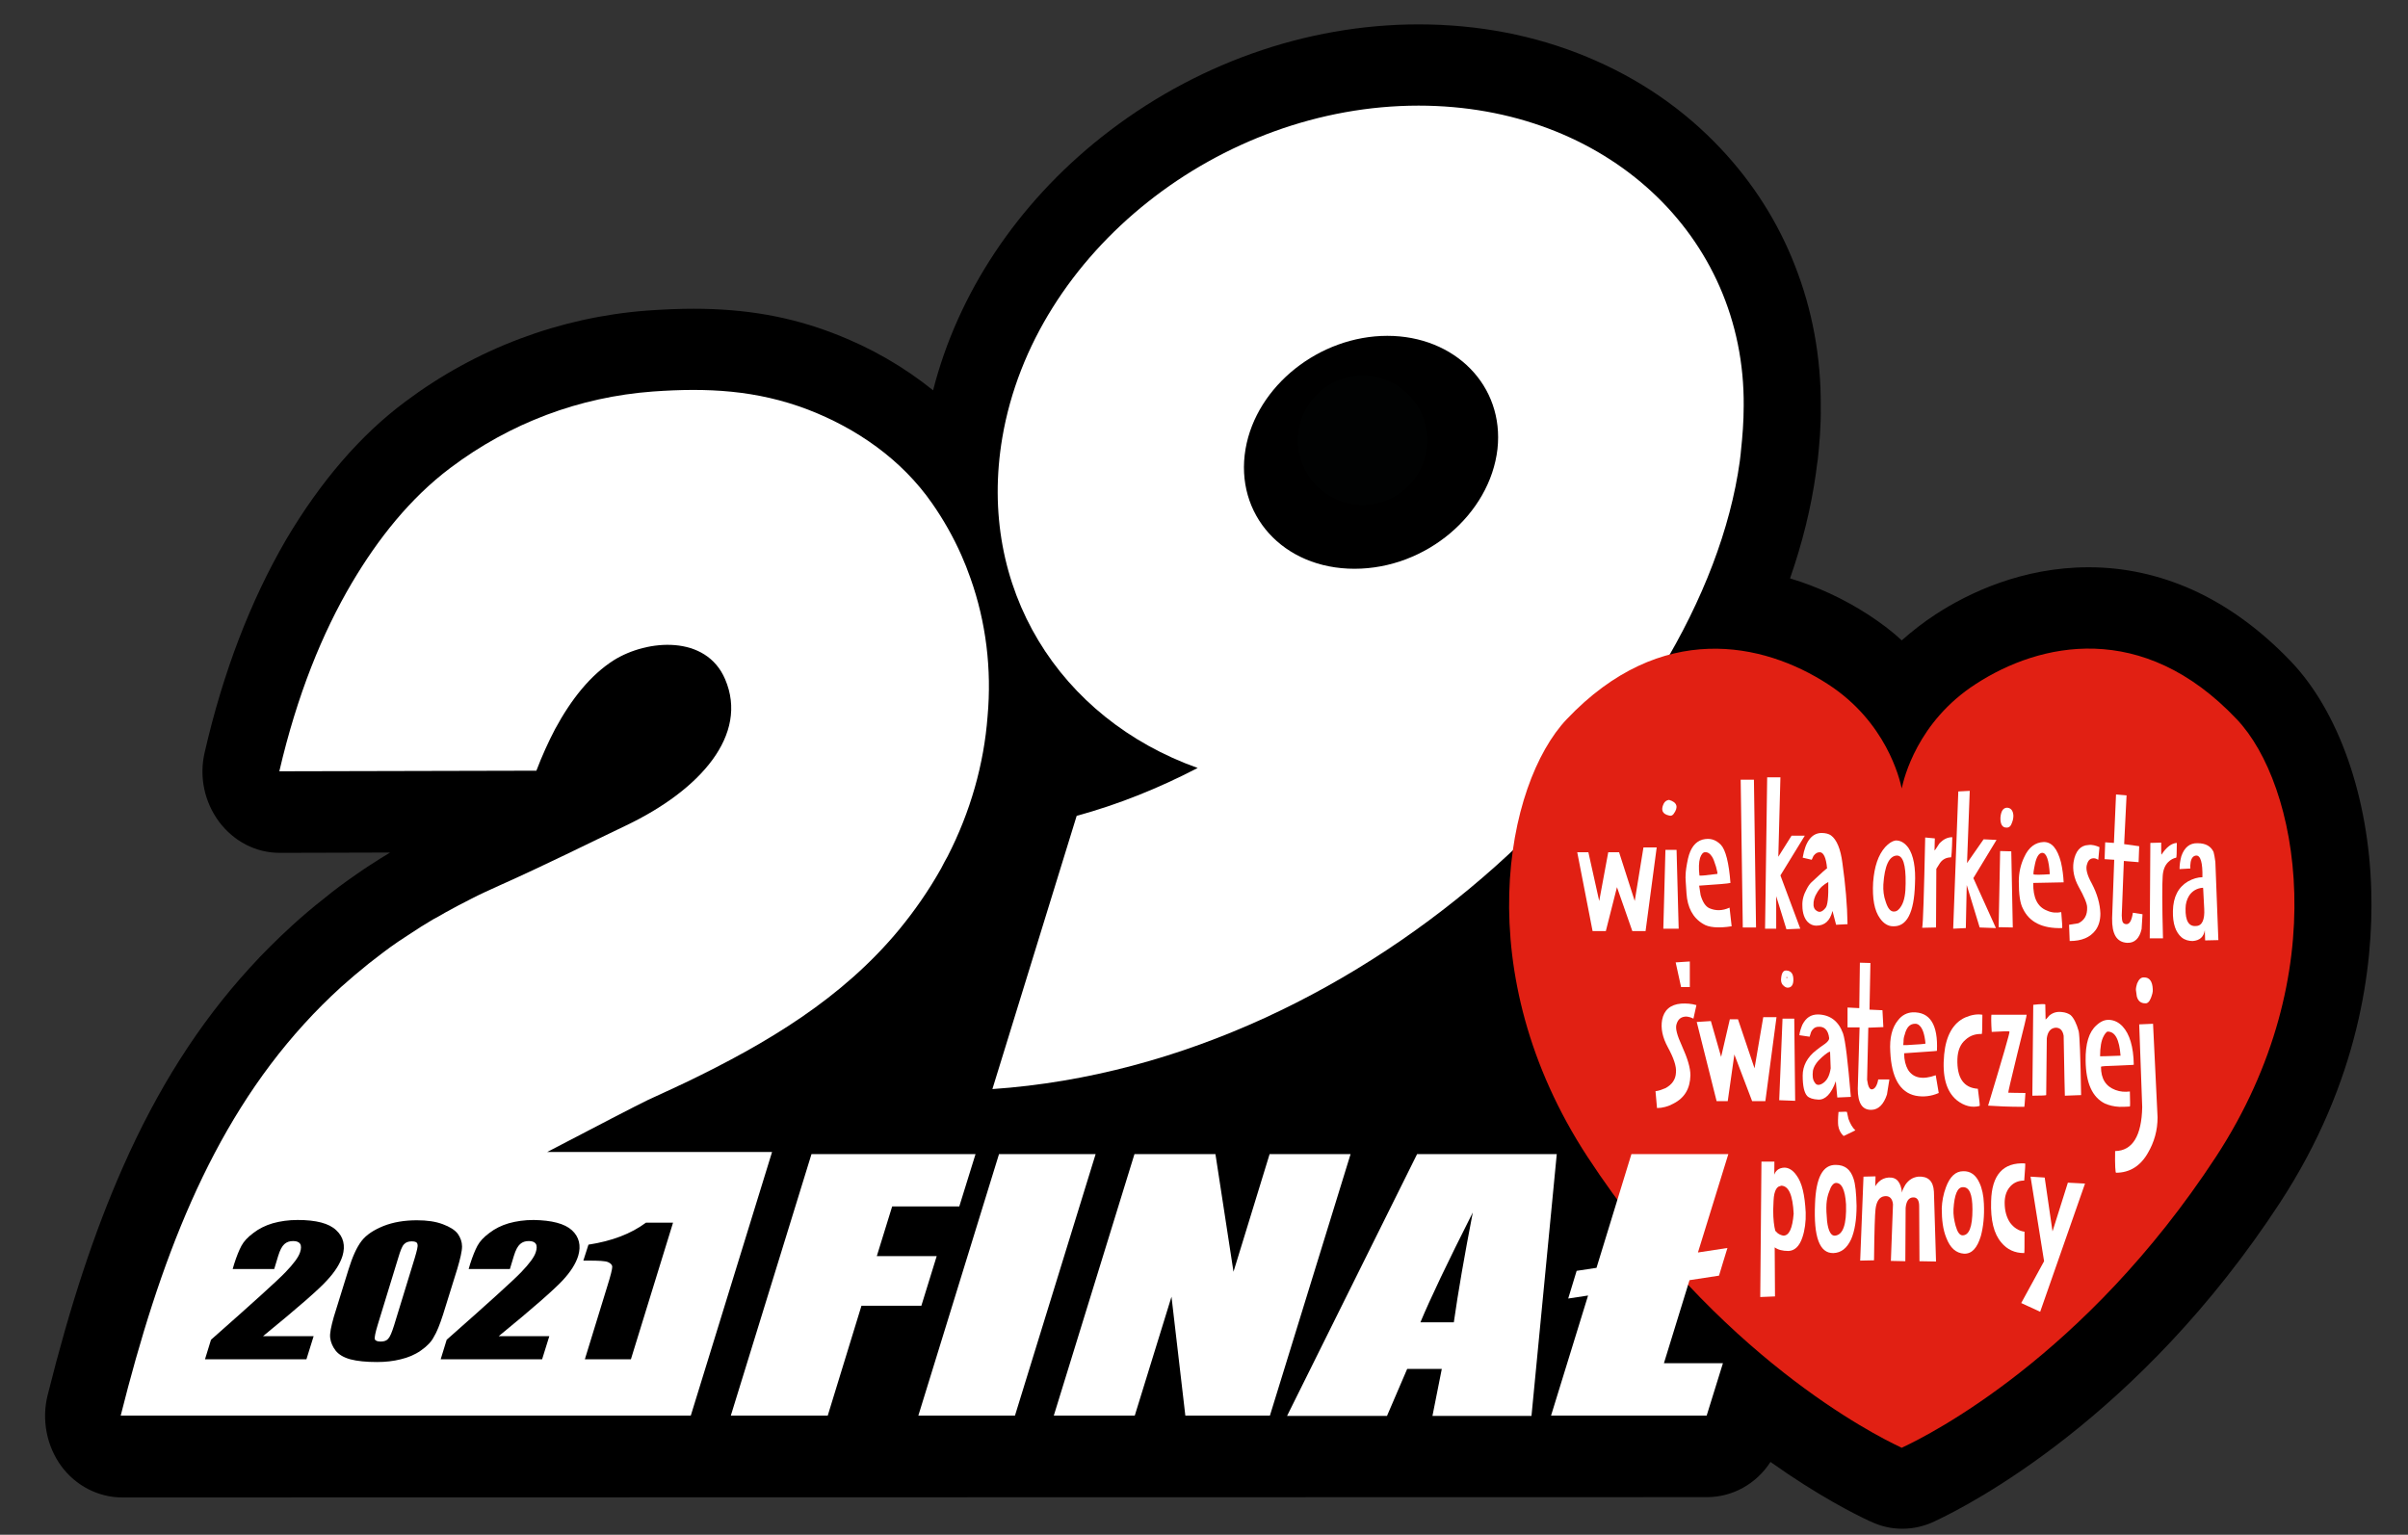 <?xml version="1.0" encoding="UTF-8" standalone="no"?>
<!-- Generator: Adobe Illustrator 24.3.0, SVG Export Plug-In . SVG Version: 6.00 Build 0)  -->

<svg
   xmlns:dc="http://purl.org/dc/elements/1.1/"
   xmlns:cc="http://creativecommons.org/ns#"
   xmlns:rdf="http://www.w3.org/1999/02/22-rdf-syntax-ns#"
   xmlns:svg="http://www.w3.org/2000/svg"
   xmlns="http://www.w3.org/2000/svg"
   xmlns:sodipodi="http://sodipodi.sourceforge.net/DTD/sodipodi-0.dtd"
   xmlns:inkscape="http://www.inkscape.org/namespaces/inkscape"
   version="1.1"
   x="0px"
   y="0px"
   viewBox="0 0 800 510"
   xml:space="preserve"
   id="svg135"
   sodipodi:docname="logo_final.svg"
   width="800"
   height="510"
   inkscape:version="0.92.4 (5da689c313, 2019-01-14)"><rect x="0" y="0" width="800" height="510" fill="#333333" stroke="none"/><defs
   id="defs139" /><sodipodi:namedview
   pagecolor="#ffffff"
   bordercolor="#666666"
   borderopacity="1"
   objecttolerance="10"
   gridtolerance="10"
   guidetolerance="10"
   inkscape:pageopacity="0"
   inkscape:pageshadow="2"
   inkscape:window-width="1920"
   inkscape:window-height="1017"
   id="namedview137"
   showgrid="false"
   inkscape:zoom="0.36307692"
   inkscape:cx="400"
   inkscape:cy="325"
   inkscape:window-x="-8"
   inkscape:window-y="-8"
   inkscape:window-maximized="1"
   inkscape:current-layer="svg135" />
<style
   type="text/css"
   id="style2">
	.st0{display:none;}
	.st1{display:inline;fill:#1B2748;}
	.st2{fill:#25378A;}
	.st3{fill:#2C4A9A;}
	.st4{fill:#2B499A;}
	.st5{fill:#2C4B9B;}
	.st6{fill:#2C4E9D;}
	.st7{fill:#2D4E9D;}
	.st8{fill:#FFFFFF;}
	.st9{fill:#2F4C9C;}
	.st10{fill:none;}
	.st11{opacity:0.6;fill:#FFFFFF;}
	.st12{fill:#273579;}
	.st13{display:none;fill:#E12013;}
	.st14{display:none;fill:#BC1818;}
	.st15{fill:#E12013;}
	.st16{fill:#BC1818;}
	.st17{display:inline;}
	.st18{fill:#010202;}
	.st19{fill:#001437;}
	.st20{fill:#00305B;}
	.st21{display:inline;fill:#010202;}
</style>
<g
   id="Warstwa_2"
   class="st0"
   style="display:none"
   transform="translate(0,-140)">
</g>
<g
   id="Warstwa_1"
   transform="translate(0,-140)">
	<g
   id="Warstwa_11">
	</g>
</g>
<g
   id="Warstwa_9"
   transform="translate(0,-140)">
</g>
<g
   id="Warstwa_6"
   class="st0"
   style="display:none"
   transform="translate(0,-140)">
	<g
   id="Warstwa_10"
   class="st17"
   style="display:inline">
	</g>
	<g
   id="Warstwa_8"
   class="st17"
   style="display:inline">
	</g>
</g>
<g
   id="Warstwa_7"
   class="st0"
   style="display:none"
   transform="translate(0,-140)">
</g>
<g
   id="Warstwa_3"
   transform="translate(0,-140)">
	<g
   id="g126">
		<path
   d="M 787.8,436.1 C 787,405 777,376.5 761.2,359.9 c -10.1,-10.6 -21.2,-18.7 -33,-24 -11,-4.9 -22.5,-7.4 -34.3,-7.4 -22,0 -39.9,8.5 -50.9,15.7 -4,2.6 -7.7,5.5 -11.2,8.6 -3.4,-3.2 -7.2,-6 -11.2,-8.6 -8.2,-5.3 -16.9,-9.3 -25.9,-12 4.1,-11.8 7,-23.5 8.6,-35 0.1,-1 0.3,-2.1 0.4,-3.1 0.1,-0.4 0.1,-0.9 0.2,-1.3 0.5,-4.7 1.1,-10.9 1,-17.9 0.1,-16.2 -2.8,-32 -8.6,-46.7 -5.6,-14.4 -13.9,-27.4 -24.5,-38.7 -12.4,-13.2 -27.4,-23.5 -44.6,-30.6 -17.3,-7.2 -36.2,-10.8 -55.9,-10.8 -37.5,0 -74.9,13.3 -105.4,37.5 -28,22.2 -47.7,51.9 -55.9,84.1 -9.7,-7.8 -20.7,-14.2 -33,-18.9 -14.5,-5.6 -29.3,-8.2 -46.5,-8.2 -4.8,0 -9.9,0.2 -15.5,0.6 -29,2.2 -56.8,12.6 -80.4,30.3 -14.9,11.1 -28.2,26.6 -39.6,45.9 -11.8,20.3 -20.9,44 -27,70.6 -1.9,8.1 -0.1,16.5 4.8,23.1 4.9,6.5 12.2,10.3 20.1,10.3 H 93 c 13.1,0 25.5,-0.1 36.6,-0.1 -2.3,1.4 -4.6,2.8 -6.7,4.2 -1.4,0.9 -2.9,1.9 -4.3,2.9 -3.8,2.6 -7.6,5.4 -11.1,8.3 -3.6,2.8 -7.1,5.8 -10.4,8.8 -4.9,4.5 -9.7,9.2 -14.2,14.2 -16.8,18.4 -30.6,40.1 -42.1,66.2 -9.4,21.3 -17.4,45.4 -25,75.8 -2,8.1 -0.3,16.8 4.5,23.4 4.8,6.6 12.4,10.5 20.3,10.5 l 526.5,-0.1 c 8.5,0 16.4,-4.4 21.1,-11.7 15.9,11.3 28.1,17.4 32.8,19.6 l 0.5,0.2 c 3.3,1.6 6.9,2.4 10.5,2.4 3.6,0 7.1,-0.8 10.4,-2.3 l 0.6,-0.3 c 10.9,-5.1 67.6,-34 114.5,-105.8 26.3,-40.3 31,-78.6 30.3,-103.5 z M 469.1,290 c -0.8,7.1 -7.7,13 -15.5,13 -7.8,0 -13,-5.9 -11.8,-13 1.2,-6.9 8,-12.3 15.4,-12.3 7.3,0 12.7,5.4 11.9,12.3 z"
   id="path12"
   inkscape:connector-curvature="0" />
		<g
   id="g124">
			<g
   id="g120">
				<path
   class="st8"
   d="m 397.9,395.2 c -13.1,6.8 -26.6,12.2 -40.2,15.9 l -28,90.8 C 456.4,493.2 565.6,383 578,293.3 c 0.1,-0.8 0.2,-1.7 0.3,-2.5 0,-0.4 0.1,-0.8 0.1,-1.1 0.5,-4.7 0.9,-9.6 0.9,-14.8 0.5,-56.6 -45.8,-99.8 -108,-99.8 -66,0 -127.8,48.6 -138.3,110.3 -8.5,50 18.9,93.4 64.9,109.8 z m 15.9,-106 c 3.6,-21 24.6,-37.6 47.1,-37.6 22.5,0 38.9,16.6 36.6,37.6 -2.5,21.7 -23.7,39.8 -47.5,39.8 -23.8,0 -39.9,-18.1 -36.2,-39.8 z"
   id="path14"
   inkscape:connector-curvature="0"
   style="fill:#ffffff" />
				<path
   class="st8"
   d="m 136.8,552.5 c -1.1,0 -2,0.3 -2.6,1 -0.6,0.6 -1.2,2.1 -1.9,4.5 l -6.8,22.2 c -0.8,2.6 -1.1,4.2 -1,4.8 0.2,0.5 0.8,0.8 2,0.8 1.1,0 2,-0.3 2.5,-1 0.6,-0.6 1.2,-2.1 1.9,-4.3 l 6.9,-22.5 c 0.7,-2.4 1.1,-3.9 0.9,-4.5 -0.1,-0.7 -0.7,-1 -1.9,-1 z"
   id="path16"
   inkscape:connector-curvature="0"
   style="fill:#ffffff" />
				<g
   id="g106">
					<g
   id="g24">
						<g
   id="g22">
							<g
   id="g20">
								<path
   class="st15"
   d="m 743.1,379 c -31.3,-33.1 -65.5,-25.5 -86.7,-11.7 -19.4,12.5 -23.9,31.4 -24.6,34.7 -0.7,-3.3 -5.2,-22.2 -24.6,-34.7 -21.3,-13.8 -55.4,-21.3 -86.7,11.7 -20.3,21.4 -32.9,84.5 6.9,145.4 43.5,66.4 95.5,92.5 103.8,96.4 l 0.6,0.3 0.6,-0.3 c 8.3,-3.9 60.3,-29.9 103.8,-96.4 39.8,-60.9 27.3,-124 6.9,-145.4 z"
   id="path18"
   inkscape:connector-curvature="0"
   style="fill:#e12013" />
							</g>
						</g>
					</g>
					<g
   id="g104">
						<g
   id="g102">
							<path
   class="st8"
   d="m 706.5,404.3 -3.5,-0.3 -0.7,16.1 -2.9,-0.2 -0.2,5.6 3.2,0.2 -0.7,19.4 c -0.1,5.3 1.5,8 5,8.2 2.5,0.1 4.1,-1.5 4.8,-4.6 l 0.3,-4.9 -3.2,-0.5 c -0.4,2.6 -1.1,3.8 -2.1,3.8 -0.9,0 -1.4,-0.5 -1.5,-1.5 l -0.1,-1.4 0.7,-18.1 4.9,0.4 0.2,-5.3 -5,-0.7 z"
   id="path26"
   inkscape:connector-curvature="0"
   style="fill:#ffffff" />
							<path
   class="st8"
   d="m 736,426.4 c -0.2,-1.5 -0.4,-2.6 -0.6,-3.3 -0.9,-1.9 -2.6,-2.9 -5.3,-2.9 -2.6,-0.1 -4.4,1.4 -5.4,4.3 -0.4,1.5 -0.6,2.9 -0.6,4.3 l 3.6,-0.2 c -0.1,-0.7 0,-1.4 0.1,-2.2 0.3,-1.4 0.9,-2 1.8,-2.1 1.5,-0.1 2.2,2.4 2.1,7.2 -1.5,0 -3.2,0.5 -4.8,1.4 -3.2,1.9 -4.9,5.1 -5,9.8 -0.1,4.2 0.9,7.1 2.9,8.8 1.1,0.9 2.4,1.2 3.7,1.2 2.3,-0.2 3.6,-1.3 4,-3.6 l 0.1,3.4 4.4,-0.1 z m -9.9,15.5 c 0,-1.6 0.4,-3 1.2,-4.3 1,-1.5 2.6,-2.5 4.6,-2.6 0.1,0 0.1,2.3 0.4,7 0.2,3.6 -0.7,5.6 -2.6,5.7 -2.5,0.3 -3.7,-1.7 -3.6,-5.8 z"
   id="path28"
   inkscape:connector-curvature="0"
   style="fill:#ffffff" />
							<path
   class="st8"
   d="m 718,420 -3.6,0.1 -0.2,31.7 h 4.4 c -0.3,-11.1 -0.3,-18 -0.1,-20.6 0.1,-2 0.7,-3.6 1.8,-4.7 0.8,-0.8 1.7,-1.3 2.7,-1.5 0.1,0 0.2,-1.6 0.2,-4.9 -1.7,0.1 -3.4,1.3 -5.1,3.9 -0.1,0 -0.1,-1.2 -0.1,-4 z"
   id="path30"
   inkscape:connector-curvature="0"
   style="fill:#ffffff" />
							<path
   class="st8"
   d="m 685.6,433.2 c -0.1,-2.2 -0.4,-4.5 -0.9,-6.7 -1.2,-4.5 -3,-6.7 -5.7,-6.7 -2.8,0.1 -5,1.7 -6.5,5 -1.2,2.5 -1.8,5.2 -1.8,8.1 0,4.3 0.4,7.3 1.4,9.1 2.1,4.4 6.4,6.6 13,6.4 0.1,0 0,-1.8 -0.3,-5.3 -1.6,0.3 -3.2,0.2 -4.7,-0.5 -3.2,-1.2 -4.7,-4.3 -4.6,-9.2 z m -9.9,-2.6 c -0.3,0 -0.1,-1.2 0.4,-3.6 0.5,-2.3 1.3,-3.5 2.3,-3.6 1.5,-0.1 2.3,2.4 2.6,7.1 -2.8,0.2 -4.5,0.2 -5.3,0.1 z"
   id="path32"
   inkscape:connector-curvature="0"
   style="fill:#ffffff" />
							<path
   class="st8"
   d="m 697.5,421.5 c -1.2,-0.5 -2.4,-0.9 -3.7,-0.7 -2.6,0.1 -4.3,2 -4.9,5.6 -0.4,2.6 0.1,5.4 1.7,8.3 1.8,3.2 2.8,5.6 2.8,6.8 0.1,2.6 -0.9,4.3 -2.9,5.3 l -3.1,0.5 0.2,5.4 c 4,0 6.8,-1.2 8.6,-3.6 1.1,-1.5 1.6,-3.4 1.6,-5.5 -0.1,-3.3 -1.1,-6.7 -2.9,-10.1 -1.5,-2.7 -2.1,-4.9 -1.5,-6.4 0.4,-1.4 1.2,-1.9 2.2,-1.9 0.5,0 1,0.2 1.5,0.5 z"
   id="path34"
   inkscape:connector-curvature="0"
   style="fill:#ffffff" />
							<path
   class="st8"
   d="m 712.4,464.8 c -1.1,-0.1 -1.8,0.6 -2.4,2 -0.2,0.7 -0.4,1.4 -0.4,2.1 l 0.3,2.2 c 0.4,1.5 1.3,2.3 2.8,2.3 0.7,0.1 1.4,-0.5 1.9,-1.8 0.4,-1.1 0.7,-2 0.6,-2.9 -0.1,-2.6 -1.1,-3.9 -2.8,-3.9 z"
   id="path36"
   inkscape:connector-curvature="0"
   style="fill:#ffffff" />
							<path
   class="st8"
   d="m 687.9,477.3 c -0.7,-0.5 -1.7,-0.9 -2.9,-1 -1.7,-0.2 -3,0.2 -4.2,1.2 -0.7,0.9 -1.2,1.3 -1.2,1.3 l -0.1,-5 c 0,-0.2 -1.4,-0.2 -4,0.1 l -0.3,30.2 c 3.1,0 4.6,-0.1 4.6,-0.2 0,-0.5 0.1,-6.7 0.2,-18.9 0.3,-2.2 1.3,-3.4 3,-3.5 1.4,0 2.3,0.9 2.6,2.7 0.2,13.1 0.4,19.7 0.4,19.9 3.5,-0.1 5.3,-0.2 5.4,-0.2 -0.2,-12.8 -0.5,-19.8 -0.8,-21.2 -0.7,-2.5 -1.6,-4.4 -2.7,-5.4 z"
   id="path38"
   inkscape:connector-curvature="0"
   style="fill:#ffffff" />
							<path
   class="st8"
   d="m 705.2,481.1 c -1.3,-1.4 -2.8,-2.1 -4.4,-2.2 -1.5,-0.1 -2.9,0.5 -4.3,1.8 -2.5,2.2 -3.7,6.1 -3.6,11.8 0.1,7.4 2.2,12.1 6.4,14.2 1.4,0.6 2.9,1 4.8,1.1 1,0 2.1,0 3.5,-0.1 0.1,0 0.1,-1.6 0,-5 -1.7,0.2 -3.2,0.1 -4.8,-0.5 -3.2,-1.2 -4.8,-3.7 -4.8,-7.7 0,-0.2 1.8,-0.3 5.5,-0.4 3.6,-0.2 5.4,-0.2 5.4,-0.3 -0.1,-6 -1.4,-10.2 -3.7,-12.7 z m -6.3,3.2 c 0.4,-0.8 0.8,-1.2 1.2,-1.5 2.6,-0.1 4,2.6 4.4,8 -4.5,0.2 -6.8,0.2 -6.8,0.2 0,-3 0.4,-5.3 1.2,-6.7 z"
   id="path40"
   inkscape:connector-curvature="0"
   style="fill:#ffffff" />
							<path
   class="st8"
   d="m 715.3,480.2 -4.6,0.2 1,27.5 c -0.2,9.5 -3.2,14.5 -9,14.6 -0.1,4.8 0.1,7.2 0.3,7.2 4.5,0 8.1,-2.2 10.6,-6.6 2.1,-3.6 3.2,-7.5 3.2,-11.8 0,-0.5 -0.5,-10.8 -1.5,-31.1 z"
   id="path42"
   inkscape:connector-curvature="0"
   style="fill:#ffffff" />
							<path
   class="st8"
   d="m 664.6,411.6 c -0.1,2.2 0.6,3.4 1.9,3.4 1,0.1 1.6,-0.5 2,-1.8 0.3,-0.8 0.4,-1.5 0.4,-2.2 -0.1,-1.7 -0.9,-2.6 -2.2,-2.6 -1.2,0.1 -1.9,1.1 -2.1,3.2 z m 1.2,0.9 c 0.1,-0.1 0.1,-0.1 0,0 0.1,0.1 0.1,0.2 0.1,0.3 0,-0.1 -0.1,-0.2 -0.1,-0.3 z"
   id="path44"
   inkscape:connector-curvature="0"
   style="fill:#ffffff" />
							<path
   class="st8"
   d="m 654.4,402.8 -3.8,0.2 -1.7,45.6 4.2,-0.2 0.3,-14.3 4.3,14.1 5.4,0.2 -7.5,-16.6 7.7,-12.7 -4.3,-0.2 -5.5,7.9 z"
   id="path46"
   inkscape:connector-curvature="0"
   style="fill:#ffffff" />
							<path
   class="st8"
   d="m 582.7,399.1 h -4.4 l 0.7,49.1 h 4.4 z"
   id="path48"
   inkscape:connector-curvature="0"
   style="fill:#ffffff" />
							<path
   class="st8"
   d="m 591.5,398.3 h -4.4 l -0.7,50.3 h 3.7 v -10.8 l 3.4,11 4.6,-0.2 -6.6,-17.7 8.1,-13.2 h -4.4 l -4.4,7 z"
   id="path50"
   inkscape:connector-curvature="0"
   style="fill:#ffffff" />
							<path
   class="st8"
   d="m 602.5,424.4 c 0.7,-0.9 1.3,-1.2 2.1,-1.2 1.2,0 2.1,1.8 2.4,5.4 0,-0.2 -1.8,1.4 -5.3,4.7 -0.5,0.5 -1,1.2 -1.5,2.2 -1,1.8 -1.5,3.6 -1.4,5.5 0,2.4 0.7,4.3 1.8,5.4 0.8,0.8 1.8,1.2 2.8,1.2 2.8,0 4.6,-1.6 5.4,-4.9 l 1.2,4.6 3.8,-0.2 c -0.1,-6.4 -0.7,-13.2 -1.7,-20.3 -0.6,-4.7 -1.9,-7.8 -3.8,-9.2 -0.7,-0.5 -1.8,-0.8 -3.1,-0.8 -3.2,0 -5.4,2.7 -6.3,8.2 l 3,0.7 z m 3.9,17.4 c -1,1.2 -1.9,1.5 -2.8,0.9 -0.7,-0.4 -1,-1 -1.1,-1.8 -0.1,-1.5 0.3,-2.9 1.2,-4.3 0.9,-1.6 2.2,-2.7 3.7,-3.5 0.1,5 -0.2,8 -1,8.7 z"
   id="path52"
   inkscape:connector-curvature="0"
   style="fill:#ffffff" />
							<path
   class="st8"
   d="m 571.7,420.7 c -1.8,-1.8 -3.7,-2.3 -6.1,-1.7 -2.4,0.7 -4,2.8 -4.8,6.3 -0.5,2.3 -0.8,4.3 -0.8,5.6 -0.1,0.6 0.1,2.7 0.3,6 0.3,4.6 2.1,8.1 5.5,10.1 1.8,1.2 5.1,1.5 9.5,0.8 l -0.7,-6.2 c -2.4,1.1 -4.6,1.1 -6.7,0.2 -1.3,-0.6 -2.2,-2 -2.9,-4.3 l -0.5,-3.2 c 6.2,-0.4 9.7,-0.7 10.4,-0.9 -0.5,-6.7 -1.6,-11 -3.2,-12.7 z m -2.9,4 c 0.4,0.6 0.8,1.7 1.3,3.3 0.4,1.5 0.6,2.3 0.4,2.4 -3.9,0.5 -5.9,0.7 -5.9,0.5 -0.3,-2.5 -0.2,-4.4 0.2,-5.8 0.4,-1.2 1,-1.9 1.6,-1.9 0.9,-0.1 1.7,0.4 2.4,1.5 z"
   id="path54"
   inkscape:connector-curvature="0"
   style="fill:#ffffff" />
							<path
   class="st8"
   d="m 593.5,462.5 c -1.1,-0.1 -1.7,0.9 -1.8,3.1 0,0.8 0.3,1.5 0.8,1.9 0.5,0.5 1,0.7 1.4,0.7 1.3,0 2,-1 1.9,-3 -0.1,-1.7 -0.8,-2.6 -2.3,-2.7 z m 0.2,2.1 c 0,0.2 0.1,0.3 0,0.5 -0.1,0 -0.2,-0.1 -0.2,-0.2 v 0 c 0,-0.2 0,-0.3 0.2,-0.3 0,-0.1 0,-0.1 0,0 z"
   id="path56"
   inkscape:connector-curvature="0"
   style="fill:#ffffff" />
							<path
   class="st8"
   d="m 577.4,478.7 h -2.7 l -2.9,12.5 -3.4,-11.9 -4.7,0.3 6.6,26.3 h 3.7 l 2.2,-15.5 5.9,15.5 h 4.4 l 3.7,-27.9 h -4.4 l -2.9,17 z"
   id="path58"
   inkscape:connector-curvature="0"
   style="fill:#ffffff" />
							<path
   class="st8"
   d="m 621.4,460 -3.5,-0.1 -0.2,15.1 -3.9,-0.2 v 6.6 h 4 c -0.4,12.7 -0.6,19.5 -0.6,20.4 0,4.8 1.5,7.1 4.6,7 2.3,-0.1 4,-1.8 5.1,-5.1 l 0.8,-5 H 624 c -0.4,2.2 -1.2,3.2 -2.1,3.3 -0.6,0 -1,-0.5 -1.3,-1.6 l -0.3,-1.6 0.4,-17.3 5,-0.2 -0.3,-5.6 -4.3,-0.2 z"
   id="path60"
   inkscape:connector-curvature="0"
   style="fill:#ffffff" />
							<path
   class="st8"
   d="m 597.8,484 3.4,0.5 0.5,-1.6 c 0.5,-1 1.2,-1.6 2.3,-1.7 2.1,-0.2 3.4,1.1 3.7,3.8 0,0.5 -0.4,1.1 -1.3,1.8 -1.3,0.9 -2.3,1.6 -3,2.2 -3,2.3 -4.5,5.2 -4.5,8.4 0,3.5 0.5,5.7 1.5,6.8 0.7,0.7 1.9,1.1 3.7,1.2 2.3,0.1 4.3,-1.9 5.8,-6.1 l 0.5,5.4 4.5,-0.2 c -1,-11.8 -1.8,-18.7 -2.6,-21.1 -1.5,-4.1 -4.3,-6.2 -8.3,-6.3 -2.4,0 -4,1.1 -5.2,3.4 -0.5,1.2 -0.9,2.4 -1,3.5 z m 7.5,7.3 c 1.5,-1.3 2.4,-1.9 2.7,-1.8 l 0.2,5.5 c -0.4,2.6 -1.3,4.3 -3,5.2 -1,0.5 -1.8,0.4 -2.3,-0.5 -0.7,-0.9 -0.8,-2.2 -0.6,-3.9 0.3,-1.5 1.3,-3 3,-4.5 z"
   id="path62"
   inkscape:connector-curvature="0"
   style="fill:#ffffff" />
							<path
   class="st8"
   d="m 596.1,478.5 h -3.9 l -1.1,27.1 5.3,0.2 z"
   id="path64"
   inkscape:connector-curvature="0"
   style="fill:#ffffff" />
							<path
   class="st8"
   d="m 648.2,424.9 c 0.1,0 0.3,-2.2 0.4,-6.7 -1.5,0 -2.9,0.6 -4.3,2.1 -1,1.6 -1.5,2.3 -1.6,2.3 0,-1.7 0.1,-3 0.1,-4 l -3.2,-0.3 c -0.4,18.7 -0.7,28.6 -1,30 l 4.6,-0.1 0.1,-19.5 1.2,-1.9 c 0.9,-1.3 2.2,-1.9 3.7,-1.9 z"
   id="path66"
   inkscape:connector-curvature="0"
   style="fill:#ffffff" />
							<path
   class="st8"
   d="m 634,421.7 c -1.2,-1.6 -2.6,-2.5 -4.3,-2.4 -1.1,0.2 -2.2,0.9 -3.4,2.2 -2.3,2.6 -3.6,6.4 -4,11.7 -0.3,5.4 0.4,9.4 2.3,12 1.2,1.7 2.7,2.6 4.3,2.6 4.6,0.2 7,-4.5 7.3,-13.9 0.3,-5.6 -0.5,-9.7 -2.2,-12.2 z m -3.9,2.6 c 2.1,-0.1 3.1,3 3,9.3 0,3.2 -0.4,5.7 -1.4,7.4 -0.7,1.2 -1.5,1.9 -2.4,1.9 -1.2,0.1 -2.1,-1 -2.8,-3.2 -0.7,-1.9 -0.9,-3.8 -0.8,-5.8 0.4,-6.2 1.9,-9.4 4.4,-9.6 z"
   id="path68"
   inkscape:connector-curvature="0"
   style="fill:#ffffff" />
							<path
   class="st8"
   d="m 635.4,476.4 c -1.8,0.1 -3.5,0.9 -4.8,2.6 -2,2.4 -2.9,5.9 -2.6,10.5 0.4,8.6 3.2,13.5 8.4,14.6 2.6,0.5 5.2,0.2 7.7,-0.9 l -1,-5.9 c -4.4,1.6 -7.5,0.9 -9.2,-1.8 -0.8,-1.4 -1.3,-3.2 -1.3,-5.5 6.9,-0.5 10.6,-0.7 10.9,-0.8 0.4,-8.7 -2.3,-13 -8.1,-12.8 z m 1.2,3.8 c 0.4,0.1 0.7,0.2 1,0.5 1.1,0.9 1.8,2.9 2.1,6.1 0,0 -1.1,0.2 -3.3,0.3 -2.3,0.2 -3.6,0.2 -4,0.2 -0.1,0 -0.1,-0.3 0,-1.1 0,-0.9 0.1,-1.6 0.4,-2.4 0.6,-2.4 1.7,-3.6 3.4,-3.6 z"
   id="path70"
   inkscape:connector-curvature="0"
   style="fill:#ffffff" />
							<path
   class="st8"
   d="m 652.9,478.1 c -4,1.8 -6.4,6 -7,12.3 -0.7,7.3 0.7,12.3 4.2,15.2 2.4,1.9 5,2.6 7.6,1.9 0.1,-0.1 -0.1,-1.9 -0.6,-5.7 -4.7,-0.3 -7,-3.6 -6.8,-9.9 0.1,-2.8 1,-5 2.7,-6.4 1.5,-1.4 3.4,-2 5.4,-1.9 0.1,0 0.2,-2.2 0.2,-6.4 -1.7,-0.3 -3.6,0 -5.7,0.9 z"
   id="path72"
   inkscape:connector-curvature="0"
   style="fill:#ffffff" />
							<path
   class="st8"
   d="m 661.7,482.9 c 3.8,-0.2 5.8,-0.3 5.9,-0.1 0.2,0.1 -2.2,8.4 -7.1,24.6 2.9,0.2 6.8,0.4 12,0.4 0.1,0 0.2,-1.6 0.4,-4.6 -3,0 -4.9,-0.1 -5.7,-0.1 -0.1,0 0.9,-4.3 3,-12.9 2.2,-8.7 3.2,-13 3.1,-13 h -11.7 c -0.1,0.7 -0.1,2.7 0.1,5.7 z"
   id="path74"
   inkscape:connector-curvature="0"
   style="fill:#ffffff" />
							<path
   class="st8"
   d="m 554.5,411 c 0.6,0.2 1.1,0 1.5,-0.5 1.7,-2.3 1.2,-3.9 -1.5,-4.7 -0.8,0.1 -1.4,0.5 -1.8,1.3 -1,2.1 -0.4,3.4 1.8,3.9 z"
   id="path76"
   inkscape:connector-curvature="0"
   style="fill:#ffffff" />
							<path
   class="st8"
   d="m 557,422.4 h -3.7 l -0.7,26.2 h 5.1 z"
   id="path78"
   inkscape:connector-curvature="0"
   style="fill:#ffffff" />
							<path
   class="st8"
   d="m 561.4,459.5 -4.7,0.3 1.8,8.2 h 2.9 z"
   id="path80"
   inkscape:connector-curvature="0"
   style="fill:#ffffff" />
							<path
   class="st8"
   d="m 560.3,477.8 c 0.8,0.1 1.6,0.3 2.3,0.7 l 1,-4.5 c -1.7,-0.5 -3.4,-0.6 -5.1,-0.5 -3.6,0.3 -5.7,2.2 -6.3,5.4 -0.5,2.8 0.1,5.8 1.9,9.1 1.9,3.5 2.9,6.3 2.7,8.4 -0.1,2.3 -1.3,4 -3.5,5.2 -1.2,0.5 -2.3,0.9 -3.3,1 l 0.5,5.6 c 1.8,0 3.7,-0.5 5.5,-1.5 3.7,-1.9 5.5,-5 5.6,-9.4 0,-2.5 -1,-5.7 -2.8,-9.7 -1.6,-3.5 -2.3,-5.9 -1.8,-7.3 0.5,-1.7 1.6,-2.5 3.3,-2.5 z"
   id="path82"
   inkscape:connector-curvature="0"
   style="fill:#ffffff" />
							<path
   class="st8"
   d="m 646.5,534.5 c -0.9,2.4 -1.3,4.7 -1.4,7 0,3.9 0.4,7.1 1.5,9.8 1.3,3.4 3.2,5.1 5.9,5.3 2.6,0.1 4.4,-1.9 5.6,-5.9 0.8,-3 1.2,-6.6 1,-10.7 -0.1,-2.7 -0.6,-5.1 -1.5,-7 -1.2,-2.6 -3,-3.9 -5.4,-3.8 -2.5,0 -4.4,1.8 -5.7,5.3 z m 2.5,7.3 c 0.3,-4.8 1.3,-7.3 3.1,-7.3 2.2,-0.1 3.2,2.4 3.2,7.4 0,5.8 -1.1,8.7 -3.4,8.6 -0.9,-0.1 -1.6,-1.1 -2.2,-3.2 -0.5,-1.9 -0.8,-3.6 -0.7,-5.5 z"
   id="path84"
   inkscape:connector-curvature="0"
   style="fill:#ffffff" />
							<path
   class="st8"
   d="m 637.3,531 c -1.8,0.2 -3.2,1.1 -4.3,2.7 -0.5,0.9 -1,1.7 -1.1,2.6 -0.4,-3.5 -1.8,-5.2 -4.5,-5 -1.2,0.1 -2.3,0.5 -3.3,1.5 -0.5,0.5 -0.8,0.9 -1.1,1.4 l 0.1,-3.3 -4,0.1 -1.1,27.9 4.6,-0.1 c 0.1,-9.8 0.3,-15.5 0.5,-17 0.3,-2.6 1.3,-4.1 3,-4.3 1.6,-0.2 2.6,0.7 2.8,2.7 l -0.7,18.8 4.8,0.1 0.1,-17.7 c 0.2,-2.2 1,-3.4 2.4,-3.5 1.4,-0.1 2.1,0.9 2.1,2.9 l 0.1,18.3 5.5,0.1 -0.7,-23.2 c -0.2,-3.6 -2,-5.2 -5.2,-5 z"
   id="path86"
   inkscape:connector-curvature="0"
   style="fill:#ffffff" />
							<path
   class="st8"
   d="m 666,539.7 c 0,-2 0.5,-3.7 1.5,-5 1.2,-1.6 2.9,-2.4 5,-2.4 0.3,-3.7 0.4,-5.7 0.3,-5.7 -7.3,-0.4 -11.1,3.8 -11.3,12.6 -0.2,6.3 0.9,10.8 3.4,13.7 1.9,2.3 4.4,3.5 7.6,3.5 0.1,0 0.1,-2.4 0.1,-7.1 -2,-0.3 -3.5,-1.3 -4.8,-3 -1.2,-1.8 -1.8,-4 -1.8,-6.6 z"
   id="path88"
   inkscape:connector-curvature="0"
   style="fill:#ffffff" />
							<path
   class="st8"
   d="m 613.6,509.5 c 0,-0.1 -1,-0.1 -2.8,0 -0.2,2.1 -0.2,3.6 -0.1,4.5 0.2,1.4 0.8,2.6 1.8,3.5 2.6,-1.2 3.9,-1.9 3.9,-1.9 -1,-0.9 -1.7,-2.2 -2.3,-3.8 -0.3,-1.5 -0.5,-2.2 -0.5,-2.3 z"
   id="path90"
   inkscape:connector-curvature="0"
   style="fill:#ffffff" />
							<path
   class="st8"
   d="m 589.5,526 h -4.3 l -0.4,45 4.9,-0.2 -0.1,-16.3 c 1.1,0.8 2.6,1.2 4.6,1.2 2,-0.1 3.6,-1.5 4.6,-4.5 0.8,-2.4 1.2,-5.2 1.1,-8.3 -0.3,-5.8 -1.2,-9.9 -3.1,-12.4 -1.2,-1.7 -2.6,-2.5 -4,-2.5 -1.8,0.1 -2.9,0.9 -3.5,2.7 0.2,0.2 0.2,-1.4 0.2,-4.7 z m 1.4,8.3 0.9,-0.3 c 2.5,0.1 3.8,3.2 4.1,9.3 -0.4,4.9 -1.5,7.3 -3.4,7.3 -0.6,-0.1 -1.2,-0.3 -1.9,-0.8 l -0.8,-0.8 c -0.4,-1.5 -0.7,-3.7 -0.7,-6.9 0.1,-2.3 0.1,-4.2 0.4,-5.4 0.3,-1.2 0.7,-2 1.4,-2.4 z"
   id="path92"
   inkscape:connector-curvature="0"
   style="fill:#ffffff" />
							<path
   class="st8"
   d="m 616.8,540.7 c -0.1,-4.3 -0.4,-7.2 -1,-9 -1,-3.1 -2.9,-4.6 -5.9,-4.6 -4.3,-0.1 -6.6,4.2 -6.9,12.9 -0.5,11.1 1.5,16.5 6.1,16.4 2.6,-0.1 4.5,-1.6 5.9,-4.6 1.2,-2.8 1.8,-6.5 1.8,-11.1 z m -7,-7.6 c 2,-0.2 3.2,2.2 3.5,7.1 0.2,6.7 -1,10.1 -3.6,10.4 -1.3,0.2 -2.3,-1.4 -2.7,-4.8 -0.2,-2.2 -0.3,-4.1 -0.2,-5.7 0.1,-1.5 0.4,-3 1,-4.4 0.5,-1.6 1.3,-2.5 2,-2.6 z"
   id="path94"
   inkscape:connector-curvature="0"
   style="fill:#ffffff" />
							<polyline
   class="st8"
   points="687,533 681.9,549.2 679.3,531.3 674.6,531 679.1,559.1 671.5,573 677.8,575.9 692.7,533.3          687,533        "
   id="polyline96"
   style="fill:#ffffff" />
							<polyline
   class="st8"
   points="664.5,422.8 664,448.1 668.7,448.2 668.2,422.9 664.5,422.8        "
   id="polyline98"
   style="fill:#ffffff" />
							<polyline
   class="st8"
   points="542.3,449.4 537.2,434.8 533.5,449.4 529.1,449.4 524,423.2 527.7,423.2 531.3,439.4          534.3,423.2 537.9,423.2 543.1,439.4 546,421.6 550.4,421.6 546.7,449.4 542.3,449.4        "
   id="polyline100"
   style="fill:#ffffff" />
						</g>
					</g>
				</g>
				<g
   id="g116">
					<polygon
   class="st8"
   points="242.8,610.4 275,610.4 286.2,573.9 306.1,573.9 311.2,557.4 291.3,557.4 296.4,540.9 318.7,540.9 324.1,523.5 269.6,523.5 "
   id="polygon108"
   style="fill:#ffffff" />
					<polygon
   class="st8"
   points="337.2,610.4 364,523.5 331.9,523.5 305.1,610.4 "
   id="polygon110"
   style="fill:#ffffff" />
					<polygon
   class="st8"
   points="389.2,570.9 393.8,610.4 421.9,610.4 448.7,523.5 421.8,523.5 409.8,562.6 403.8,523.5 376.9,523.5 350.1,610.4 377,610.4 "
   id="polygon112"
   style="fill:#ffffff" />
					<path
   class="st8"
   d="m 470.8,523.5 -43.2,87 h 33.2 l 6.7,-15.6 H 479 l -3.1,15.6 h 32.9 l 8.4,-87 z m 12.2,55.9 h -11.1 c 3.2,-7.7 9,-19.9 17.4,-36.5 -2.8,14.5 -4.9,26.6 -6.3,36.5 z"
   id="path114"
   inkscape:connector-curvature="0"
   style="fill:#ffffff" />
				</g>
				<path
   class="st8"
   d="m 561.3,565.4 9.8,-1.5 c 0.9,-3.1 1.9,-6.2 2.8,-9.2 l -9.8,1.5 10.1,-32.7 H 542 l -11.6,37.8 -6.6,1 -2.8,9.2 6.6,-1 -12.3,39.9 H 567 l 5.4,-17.4 h -19.6 z"
   id="path118"
   inkscape:connector-curvature="0"
   style="fill:#ffffff" />
			</g>
			<path
   class="st8"
   d="m 322.4,332.1 c -0.9,-2.6 -1.9,-5.1 -3,-7.6 -2.7,-6.1 -6,-11.9 -9.7,-17.2 -10.2,-14.7 -25.2,-25 -41.3,-31.2 -17.1,-6.5 -33.4,-7.3 -51.5,-6 -24.3,1.8 -47.4,10.4 -67.3,25.4 -13.3,10 -24,23.5 -32.7,38.2 -9.8,16.6 -18.2,37.2 -24.1,62.6 40.6,-0.1 74.3,-0.2 85.4,-0.2 1.9,-5 4,-9.6 6.2,-13.8 5.4,-10 11.8,-18 19.5,-22.9 11.2,-7 30.7,-8.5 37,6.3 7.9,18.4 -8.1,36.8 -33.1,48.7 -12.4,5.9 -26.3,12.9 -42,19.9 -3.1,1.4 -6.2,2.8 -9.1,4.3 -3,1.5 -5.8,3 -8.7,4.6 -1.4,0.8 -2.7,1.6 -4.1,2.3 -2.7,1.6 -5.3,3.2 -7.8,4.9 -1.3,0.8 -2.5,1.7 -3.8,2.5 -3.4,2.3 -6.6,4.8 -9.8,7.3 -3.1,2.5 -6.2,5.1 -9.1,7.7 -4.4,4 -8.5,8.1 -12.4,12.4 -31.4,34.5 -48.1,79.2 -60.9,130.1 h 189.4 l 27,-87.6 h -74.7 v 0 c 2.5,-1.3 5,-2.6 7.5,-3.9 5.9,-3.1 23.2,-12.1 26,-13.4 4.2,-1.9 8.4,-3.9 12.5,-5.8 27.2,-13.1 52.1,-28 71,-50.9 5,-6.1 9.7,-12.8 13.8,-20.1 0.4,-0.7 0.8,-1.5 1.2,-2.3 0.3,-0.6 0.7,-1.2 1,-1.8 7.6,-14.8 12.1,-30.7 13.3,-46.6 1.4,-15.6 -0.5,-31.3 -5.7,-45.9 z M 87.4,584 h 16.8 l -2.4,7.7 H 68.1 l 2,-6.5 c 13.7,-12.1 22,-19.6 24.7,-22.4 2.8,-2.9 4.4,-5.1 4.9,-6.7 0.4,-1.2 0.4,-2.2 0,-2.8 -0.4,-0.6 -1.2,-0.9 -2.3,-0.9 -1.2,0 -2.1,0.3 -2.9,1 -0.8,0.7 -1.5,2 -2.1,4 l -1.3,4.3 H 77.3 l 0.5,-1.7 c 0.8,-2.5 1.6,-4.5 2.4,-6 0.8,-1.5 2.1,-2.9 4,-4.3 1.8,-1.4 4,-2.5 6.4,-3.2 2.5,-0.7 5.2,-1.1 8.3,-1.1 6.1,0 10.4,1.1 12.8,3.4 2.4,2.2 3.1,5.1 2.1,8.5 -0.8,2.6 -2.5,5.3 -5.2,8.2 -2.6,2.9 -9.7,9.1 -21.2,18.5 z m 52.4,4.8 c -2,1.4 -4.2,2.3 -6.7,2.9 -2.4,0.6 -5,0.9 -7.8,0.9 -3.7,0 -6.6,-0.3 -8.9,-0.9 -2.2,-0.6 -3.9,-1.6 -4.9,-2.9 -1,-1.3 -1.6,-2.7 -1.8,-4.2 -0.2,-1.5 0.3,-3.8 1.2,-7 l 4.9,-15.8 c 1.3,-4.2 2.7,-7.3 4.3,-9.4 1.6,-2.1 4.1,-3.7 7.3,-5 3.3,-1.3 7,-1.9 11.1,-1.9 3.4,0 6.2,0.4 8.6,1.3 2.4,0.9 4,1.9 5,3.2 0.9,1.3 1.4,2.7 1.4,4.2 0,1.6 -0.6,4.1 -1.6,7.5 l -4.7,15.1 c -1.1,3.4 -2.1,5.9 -3.1,7.5 -0.8,1.6 -2.3,3.1 -4.3,4.5 z m 55.7,-35.2 c 7.8,-1.2 14.1,-3.6 19.1,-7.3 h 9 l -14,45.4 h -15.3 l 7.5,-24.4 c 1.1,-3.5 1.6,-5.6 1.6,-6.3 0,-0.7 -0.5,-1.2 -1.4,-1.6 -0.9,-0.4 -3.1,-0.5 -6.7,-0.5 h -1.5 z m -5.5,-4.8 c 2.4,2.2 3.1,5.1 2.1,8.5 -0.8,2.6 -2.5,5.3 -5.2,8.2 -2.7,2.9 -9.7,9.1 -21.2,18.5 h 16.8 l -2.4,7.7 h -33.7 l 2,-6.5 c 13.7,-12.1 22,-19.6 24.7,-22.4 2.8,-2.9 4.4,-5.1 4.9,-6.7 0.4,-1.2 0.4,-2.2 0,-2.8 -0.4,-0.6 -1.2,-0.9 -2.3,-0.9 -1.2,0 -2.1,0.3 -2.9,1 -0.8,0.7 -1.5,2 -2.1,4 l -1.3,4.3 h -13.7 l 0.5,-1.7 c 0.8,-2.5 1.6,-4.5 2.4,-6 0.8,-1.5 2.1,-2.9 4,-4.3 1.8,-1.4 4,-2.5 6.4,-3.2 2.5,-0.7 5.2,-1.1 8.3,-1.1 6,0.1 10.3,1.2 12.7,3.4 z"
   id="path122"
   inkscape:connector-curvature="0"
   style="fill:#ffffff" />
		</g>
	</g>
	<circle
   class="st18"
   cx="452.7"
   cy="286.3"
   r="21.5"
   id="circle128"
   style="fill:#010202" />
</g>
<g
   id="Warstwa_4"
   class="st0"
   style="display:none"
   transform="translate(0,-140)">
</g>
<g
   id="Warstwa_5"
   class="st0"
   style="display:none"
   transform="translate(0,-140)">
	<rect
   x="-580"
   y="-613"
   class="st21"
   width="2078"
   height="3095"
   id="rect132"
   style="display:inline;fill:#010202" />
</g>
</svg>